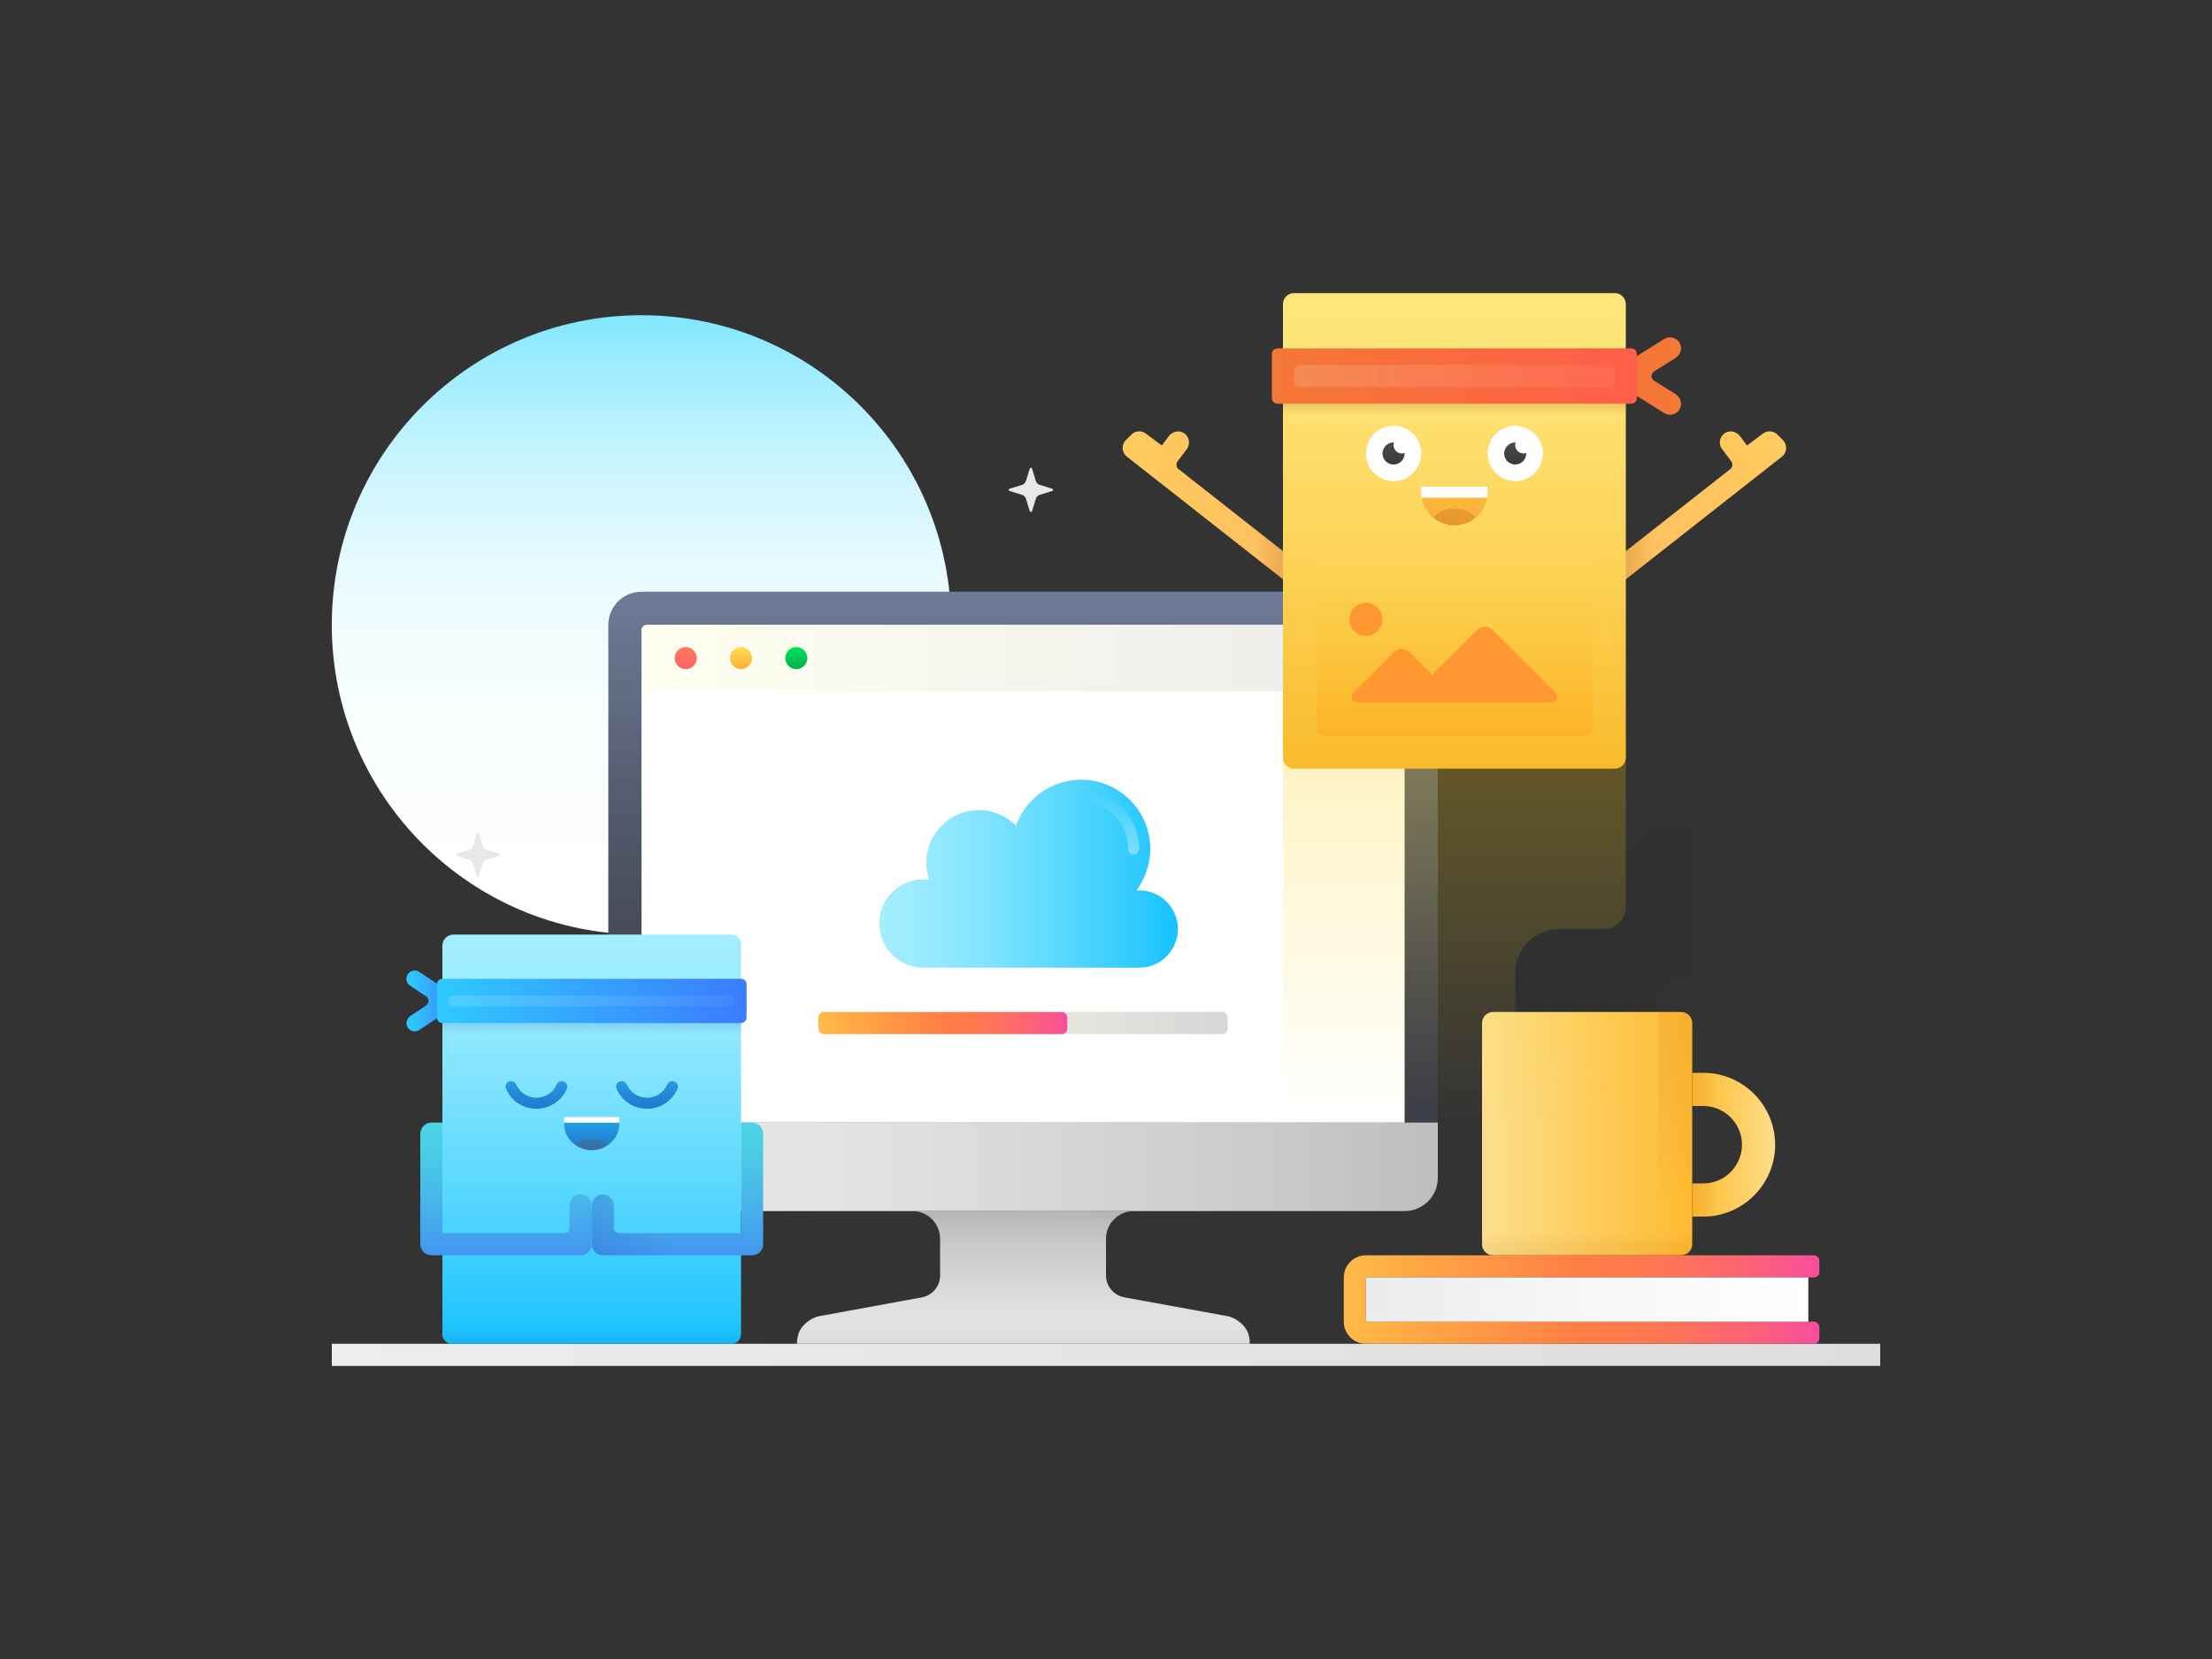 <?xml version="1.0" encoding="iso-8859-1"?>
<!-- Generator: Adobe Illustrator 22.1.0, SVG Export Plug-In . SVG Version: 6.00 Build 0)  -->
<svg version="1.1" id="uploading" xmlns="http://www.w3.org/2000/svg" xmlns:xlink="http://www.w3.org/1999/xlink" x="0px" y="0px"
	 viewBox="0 0 800 600" enable-background="new 0 0 800 600" xml:space="preserve">
<rect x="0" y="0" width="800" height="600" fill="#333333" stroke="none"/>
<path fill="#E8E8E8" d="M373.242,169.465l1.388,4.481c0.211,0.68,0.743,1.213,1.423,1.423l4.481,1.388c0.4,0.124,0.4,0.691,0,0.815
	l-4.481,1.388c-0.68,0.211-1.213,0.743-1.423,1.423l-1.388,4.481c-0.124,0.4-0.691,0.4-0.815,0l-1.388-4.481
	c-0.211-0.68-0.743-1.213-1.423-1.423l-4.481-1.388c-0.4-0.124-0.4-0.691,0-0.815l4.481-1.388c0.68-0.211,1.213-0.743,1.423-1.423
	l1.388-4.481C372.552,169.065,373.118,169.065,373.242,169.465z"/>
<linearGradient id="SVGID_1_" gradientUnits="userSpaceOnUse" x1="232" y1="108" x2="232" y2="336.191">
	<stop  offset="0" style="stop-color:#76E5FF"/>
	<stop  offset="0.086" style="stop-color:#97EBFF"/>
	<stop  offset="0.188" style="stop-color:#B7F1FF"/>
	<stop  offset="0.299" style="stop-color:#D2F6FF"/>
	<stop  offset="0.42" style="stop-color:#E6FAFF"/>
	<stop  offset="0.557" style="stop-color:#F4FDFF"/>
	<stop  offset="0.724" style="stop-color:#FCFFFF"/>
	<stop  offset="1" style="stop-color:#FFFFFF"/>
</linearGradient>
<circle fill="url(#SVGID_1_)" cx="232" cy="226" r="112"/>
<linearGradient id="SVGID_2_" gradientUnits="userSpaceOnUse" x1="120" y1="490" x2="680" y2="490">
	<stop  offset="0" style="stop-color:#EDEDED"/>
	<stop  offset="1" style="stop-color:#DDDDDD"/>
</linearGradient>
<rect x="120" y="486" fill="url(#SVGID_2_)" width="560" height="8"/>
<path fill="#E8E8E8" d="M173.242,301.465l1.388,4.481c0.211,0.68,0.743,1.213,1.423,1.423l4.481,1.388c0.4,0.124,0.4,0.691,0,0.815
	l-4.481,1.388c-0.68,0.211-1.213,0.743-1.423,1.423l-1.388,4.481c-0.124,0.4-0.691,0.4-0.815,0l-1.388-4.481
	c-0.211-0.68-0.743-1.213-1.423-1.423l-4.481-1.388c-0.4-0.124-0.4-0.691,0-0.815l4.481-1.388c0.68-0.211,1.213-0.743,1.423-1.423
	l1.388-4.481C172.552,301.065,173.118,301.065,173.242,301.465z"/>
<linearGradient id="SVGID_3_" gradientUnits="userSpaceOnUse" x1="683.481" y1="333" x2="543.697" y2="333">
	<stop  offset="0" style="stop-color:#302926;stop-opacity:0"/>
	<stop  offset="0.381" style="stop-color:#161312;stop-opacity:0.027"/>
	<stop  offset="0.732" style="stop-color:#060505;stop-opacity:0.051"/>
	<stop  offset="1" style="stop-color:#000000;stop-opacity:0.07"/>
</linearGradient>
<path fill="url(#SVGID_3_)" d="M672,298v56h-64c-4.42,0-8,3.58-8,8v6h-52v-16c0-8.84,7.16-16,16-16h16c4.42,0,8-3.58,8-8v-14
	c0-8.84,7.16-16,16-16H672z"/>
<linearGradient id="SVGID_4_" gradientUnits="userSpaceOnUse" x1="535.5" y1="410" x2="614.102" y2="410">
	<stop  offset="0" style="stop-color:#FCE08E"/>
	<stop  offset="1" style="stop-color:#FFB92D"/>
</linearGradient>
<path fill="url(#SVGID_4_)" d="M612,450c0,2.209-1.791,4-4,4h-68c-2.209,0-4-1.791-4-4v-80c0-2.209,1.791-4,4-4h68
	c2.209,0,4,1.791,4,4V450z"/>
<linearGradient id="SVGID_5_" gradientUnits="userSpaceOnUse" x1="644" y1="414" x2="611.226" y2="414">
	<stop  offset="0" style="stop-color:#FCE08E"/>
	<stop  offset="1" style="stop-color:#FFB92D"/>
</linearGradient>
<path fill="url(#SVGID_5_)" d="M642,414c0,12.98-9.56,23.76-22,25.7c-1.32,0.2-2.64,0.3-4,0.3h-4v-12h4c1.38,0,2.74-0.2,4-0.58
	c5.78-1.72,10-7.08,10-13.42c0-6.34-4.22-11.7-10-13.42c-1.26-0.38-2.62-0.58-4-0.58h-4v-12h4c1.36,0,2.68,0.1,4,0.3
	C632.44,390.24,642,401.02,642,414z"/>
<linearGradient id="SVGID_6_" gradientUnits="userSpaceOnUse" x1="606" y1="435.222" x2="606" y2="365.222">
	<stop  offset="0" style="stop-color:#632926;stop-opacity:0"/>
	<stop  offset="1" style="stop-color:#BB4D00;stop-opacity:0.1"/>
</linearGradient>
<path fill="url(#SVGID_6_)" d="M600,436h12v-66c0-2.209-1.791-4-4-4h-8V436z"/>
<linearGradient id="SVGID_7_" gradientUnits="userSpaceOnUse" x1="484.667" y1="470" x2="658.005" y2="470">
	<stop  offset="0" style="stop-color:#FFBB45"/>
	<stop  offset="0.5" style="stop-color:#FF7E45"/>
	<stop  offset="0.593" style="stop-color:#FF7B4B"/>
	<stop  offset="0.714" style="stop-color:#FD725B"/>
	<stop  offset="0.851" style="stop-color:#FC6376"/>
	<stop  offset="0.999" style="stop-color:#F94E9C"/>
	<stop  offset="1" style="stop-color:#F94E9C"/>
</linearGradient>
<path fill="url(#SVGID_7_)" d="M494,462v16h162c1.1,0,2,0.9,2,2v4c0,1.1-0.9,2-2,2H494c-4.42,0-8-3.58-8-8v-16c0-4.42,3.58-8,8-8
	h162c1.1,0,2,0.9,2,2v4c0,1.1-0.9,2-2,2H494z"/>
<linearGradient id="SVGID_8_" gradientUnits="userSpaceOnUse" x1="656" y1="470" x2="491.865" y2="470">
	<stop  offset="0" style="stop-color:#FFFFFF"/>
	<stop  offset="0.552" style="stop-color:#F6F6F6"/>
	<stop  offset="1" style="stop-color:#EBEBEB"/>
</linearGradient>
<rect x="494" y="462" fill="url(#SVGID_8_)" width="160" height="16"/>
<linearGradient id="SVGID_9_" gradientUnits="userSpaceOnUse" x1="574" y1="445.667" x2="574" y2="454.525">
	<stop  offset="0" style="stop-color:#632926;stop-opacity:0"/>
	<stop  offset="1" style="stop-color:#BB4D00;stop-opacity:0.1"/>
</linearGradient>
<path fill="url(#SVGID_9_)" d="M612,446v4c0,2.2-1.8,4-4,4h-68c-2.2,0-4-1.8-4-4v-4H612z"/>
<linearGradient id="SVGID_10_" gradientUnits="userSpaceOnUse" x1="620.25" y1="394.29" x2="611.486" y2="394.29">
	<stop  offset="0" style="stop-color:#302926;stop-opacity:0"/>
	<stop  offset="1" style="stop-color:#BB4D00;stop-opacity:0.1"/>
</linearGradient>
<path fill="url(#SVGID_10_)" d="M620,388.3v12.28c-1.26-0.38-2.62-0.58-4-0.58h-4v-12h4C617.36,388,618.68,388.1,620,388.3z"/>
<linearGradient id="SVGID_11_" gradientUnits="userSpaceOnUse" x1="620.625" y1="433.71" x2="611.486" y2="433.71">
	<stop  offset="0" style="stop-color:#302926;stop-opacity:0"/>
	<stop  offset="1" style="stop-color:#BB4D00;stop-opacity:0.1"/>
</linearGradient>
<path fill="url(#SVGID_11_)" d="M616,428c1.38,0,2.74-0.2,4-0.58v12.28c-1.32,0.2-2.64,0.3-4,0.3h-4v-12H616z"/>
<linearGradient id="SVGID_12_" gradientUnits="userSpaceOnUse" x1="370" y1="209.263" x2="370" y2="390.823">
	<stop  offset="0" style="stop-color:#707E9B"/>
	<stop  offset="0.093" style="stop-color:#6A7691"/>
	<stop  offset="0.49" style="stop-color:#515869"/>
	<stop  offset="0.806" style="stop-color:#424551"/>
	<stop  offset="1" style="stop-color:#3C3E48"/>
</linearGradient>
<path fill="url(#SVGID_12_)" d="M520,418c0,6.627-5.373,12-12,12H232c-6.627,0-12-5.373-12-12V226c0-6.627,5.373-12,12-12h276
	c6.627,0,12,5.373,12,12V418z"/>
<linearGradient id="SVGID_13_" gradientUnits="userSpaceOnUse" x1="220" y1="422" x2="520" y2="422">
	<stop  offset="0" style="stop-color:#EBEBEB"/>
	<stop  offset="0.304" style="stop-color:#E2E2E2"/>
	<stop  offset="0.799" style="stop-color:#CACACA"/>
	<stop  offset="1" style="stop-color:#BEBEBE"/>
</linearGradient>
<path fill="url(#SVGID_13_)" d="M508,438H232c-6.627,0-12-5.373-12-12v-20h300v20C520,432.627,514.627,438,508,438z"/>
<linearGradient id="SVGID_14_" gradientUnits="userSpaceOnUse" x1="370.12" y1="484" x2="370.12" y2="437.61">
	<stop  offset="0" style="stop-color:#EBEBEB"/>
	<stop  offset="1" style="stop-color:#BEBEBE"/>
</linearGradient>
<path fill="url(#SVGID_14_)" d="M452,486H288.24c0-4,1.46-6.1,3.84-8c1.12-0.9,2.46-1.56,3.92-1.94l11.26-2.06l26.1-4.78
	c3.84-0.7,6.64-4.06,6.64-7.96V448c0-5.52-4.48-10-10-10h80c-5.52,0-10,4.48-10,10v13.26c0,3.9,2.8,7.24,6.64,7.94l26.3,4.8
	l11.3,2.06c1.46,0.38,2.8,1.04,3.92,1.94C450.54,479.9,452,482,452,486z"/>
<linearGradient id="SVGID_15_" gradientUnits="userSpaceOnUse" x1="370" y1="450.5" x2="370" y2="438">
	<stop  offset="0" style="stop-color:#302926;stop-opacity:0"/>
	<stop  offset="1" style="stop-color:#000000;stop-opacity:0.05"/>
</linearGradient>
<path fill="url(#SVGID_15_)" d="M410,438c-5.52,0-10,4.48-10,10v2h-60v-2c0-5.52-4.48-10-10-10H410z"/>
<path fill="#FFFFFF" d="M508,406H232V228c0-1.105,0.895-2,2-2h272c1.105,0,2,0.895,2,2V406z"/>
<linearGradient id="SVGID_16_" gradientUnits="userSpaceOnUse" x1="232" y1="238" x2="508" y2="238">
	<stop  offset="0" style="stop-color:#FFFFF0"/>
	<stop  offset="1" style="stop-color:#EBEBEB"/>
</linearGradient>
<path fill="url(#SVGID_16_)" d="M508,250H232v-22c0-1.105,0.895-2,2-2h272c1.105,0,2,0.895,2,2V250z"/>
<linearGradient id="SVGID_17_" gradientUnits="userSpaceOnUse" x1="248" y1="233.75" x2="248" y2="242.003">
	<stop  offset="0" style="stop-color:#FF7955"/>
	<stop  offset="0.456" style="stop-color:#FF705E"/>
	<stop  offset="1" style="stop-color:#FF5F6F"/>
</linearGradient>
<circle fill="url(#SVGID_17_)" cx="248" cy="238" r="4"/>
<linearGradient id="SVGID_18_" gradientUnits="userSpaceOnUse" x1="268" y1="233.375" x2="268" y2="242.128">
	<stop  offset="0" style="stop-color:#FFE552"/>
	<stop  offset="1" style="stop-color:#FFAE39"/>
</linearGradient>
<circle fill="url(#SVGID_18_)" cx="268" cy="238" r="4"/>
<linearGradient id="SVGID_19_" gradientUnits="userSpaceOnUse" x1="288" y1="233.875" x2="288" y2="242.002">
	<stop  offset="0" style="stop-color:#00E35E"/>
	<stop  offset="1" style="stop-color:#00B248"/>
</linearGradient>
<circle fill="url(#SVGID_19_)" cx="288" cy="238" r="4"/>
<linearGradient id="SVGID_20_" gradientUnits="userSpaceOnUse" x1="317.75" y1="316" x2="426.255" y2="316">
	<stop  offset="0" style="stop-color:#A4EEFF"/>
	<stop  offset="0.13" style="stop-color:#9BEBFF"/>
	<stop  offset="0.342" style="stop-color:#83E4FF"/>
	<stop  offset="0.609" style="stop-color:#5BD8FF"/>
	<stop  offset="0.919" style="stop-color:#25C7FF"/>
	<stop  offset="1" style="stop-color:#15C2FF"/>
</linearGradient>
<path fill="url(#SVGID_20_)" d="M412,322c-0.351,0-0.696,0.027-1.041,0.053c3.163-4.188,5.041-9.4,5.041-15.053
	c0-13.807-11.193-25-25-25c-10.855,0-20.09,6.92-23.545,16.587C364.015,295.136,359.257,293,354,293c-10.493,0-19,8.507-19,19
	c0,2.153,0.375,4.214,1.035,6.143C335.367,318.058,334.691,318,334,318c-8.837,0-16,7.164-16,16s7.163,16,16,16h78
	c7.732,0,14-6.268,14-14S419.732,322,412,322z"/>
<linearGradient id="SVGID_21_" gradientUnits="userSpaceOnUse" x1="403.498" y1="286.75" x2="403.498" y2="309.816">
	<stop  offset="0" style="stop-color:#FFFFED;stop-opacity:0"/>
	<stop  offset="0.403" style="stop-color:#FFFFF6;stop-opacity:0.161"/>
	<stop  offset="1" style="stop-color:#FFFFFF;stop-opacity:0.4"/>
</linearGradient>
<path fill="url(#SVGID_21_)" d="M410,309c-1.104,0-2-0.896-2-2c0-7.338-4.675-13.823-11.634-16.136
	c-1.048-0.349-1.615-1.48-1.267-2.529c0.349-1.049,1.481-1.613,2.529-1.267C406.224,289.925,412,297.935,412,307
	C412,308.104,411.104,309,410,309z"/>
<linearGradient id="SVGID_22_" gradientUnits="userSpaceOnUse" x1="316" y1="370" x2="441.081" y2="370">
	<stop  offset="0" style="stop-color:#FFFFED"/>
	<stop  offset="0.489" style="stop-color:#E9E9E1"/>
	<stop  offset="1" style="stop-color:#D7D7D7"/>
</linearGradient>
<path fill="url(#SVGID_22_)" d="M444,372c0,1.105-0.895,2-2,2H298c-1.105,0-2-0.895-2-2v-4c0-1.105,0.895-2,2-2h144
	c1.105,0,2,0.895,2,2V372z"/>
<linearGradient id="SVGID_23_" gradientUnits="userSpaceOnUse" x1="295.521" y1="370" x2="386.326" y2="370">
	<stop  offset="0" style="stop-color:#FFBB45"/>
	<stop  offset="0.5" style="stop-color:#FF7E45"/>
	<stop  offset="0.593" style="stop-color:#FF7B4B"/>
	<stop  offset="0.714" style="stop-color:#FD725B"/>
	<stop  offset="0.851" style="stop-color:#FC6376"/>
	<stop  offset="0.999" style="stop-color:#F94E9C"/>
	<stop  offset="1" style="stop-color:#F94E9C"/>
</linearGradient>
<path fill="url(#SVGID_23_)" d="M386,372c0,1.105-0.895,2-2,2h-86c-1.105,0-2-0.895-2-2v-4c0-1.105,0.895-2,2-2h86
	c1.105,0,2,0.895,2,2V372z"/>
<linearGradient id="SVGID_24_" gradientUnits="userSpaceOnUse" x1="370.12" y1="473.667" x2="370.12" y2="487.004">
	<stop  offset="0" style="stop-color:#302926;stop-opacity:0"/>
	<stop  offset="1" style="stop-color:#000000;stop-opacity:0.07"/>
</linearGradient>
<path fill="url(#SVGID_24_)" d="M452,486H288.24c0-4,1.46-6.1,3.84-8c1.12-0.9,2.46-1.56,3.92-1.94l11.26-2.06h125.68l11.3,2.06
	c1.46,0.38,2.8,1.04,3.92,1.94C450.54,479.9,452,482,452,486z"/>
<linearGradient id="SVGID_25_" gradientUnits="userSpaceOnUse" x1="214" y1="337" x2="214" y2="487.363">
	<stop  offset="0" style="stop-color:#A4EEFF"/>
	<stop  offset="0.13" style="stop-color:#9BEBFF"/>
	<stop  offset="0.342" style="stop-color:#83E4FF"/>
	<stop  offset="0.609" style="stop-color:#5BD8FF"/>
	<stop  offset="0.919" style="stop-color:#25C7FF"/>
	<stop  offset="1" style="stop-color:#15C2FF"/>
</linearGradient>
<path fill="url(#SVGID_25_)" d="M268,341.46v141.08c0,1.92-1.54,3.46-3.46,3.46H163.46c-1.92,0-3.46-1.54-3.46-3.46V342
	c0-2.2,1.8-4,4-4h100.54C266.46,338,268,339.54,268,341.46z"/>
<linearGradient id="SVGID_26_" gradientUnits="userSpaceOnUse" x1="146.999" y1="362" x2="165" y2="362">
	<stop  offset="0" style="stop-color:#2ECAFF"/>
	<stop  offset="0.184" style="stop-color:#2FC1FF"/>
	<stop  offset="0.484" style="stop-color:#33A9FF"/>
	<stop  offset="0.861" style="stop-color:#3981FF"/>
	<stop  offset="1" style="stop-color:#3B71FF"/>
</linearGradient>
<path fill="url(#SVGID_26_)" d="M150.002,373c-1.105,0-2.188-0.61-2.72-1.727c-0.652-1.37-0.065-3.024,1.198-3.866l5.625-3.75
	c1.183-0.789,1.183-2.527,0-3.315l-5.769-3.846c-1.379-0.92-1.752-2.781-0.832-4.16s2.783-1.752,4.16-0.832l12,8
	c0.834,0.557,1.336,1.492,1.336,2.496s-0.502,1.939-1.336,2.496l-12,8C151.152,372.838,150.574,373,150.002,373z"/>
<linearGradient id="SVGID_27_" gradientUnits="userSpaceOnUse" x1="157.5" y1="362" x2="270.547" y2="362">
	<stop  offset="0" style="stop-color:#2ECAFF"/>
	<stop  offset="1" style="stop-color:#3B7BFF"/>
</linearGradient>
<path fill="url(#SVGID_27_)" d="M270,368c0,1.105-0.895,2-2,2H160c-1.105,0-2-0.895-2-2v-12c0-1.105,0.895-2,2-2h108
	c1.105,0,2,0.895,2,2V368z"/>
<linearGradient id="SVGID_28_" gradientUnits="userSpaceOnUse" x1="183" y1="404.667" x2="183" y2="454">
	<stop  offset="0" style="stop-color:#4CD6E5"/>
	<stop  offset="0.232" style="stop-color:#4BCDE6"/>
	<stop  offset="0.61" style="stop-color:#47B5EA"/>
	<stop  offset="1" style="stop-color:#4295EF"/>
</linearGradient>
<path fill="url(#SVGID_28_)" d="M209.328,432.054c-1.967,0.32-3.328,2.167-3.328,4.16V444c0,1.104-0.895,2-2,2h-44v-40h-4v0.02
	c-0.222,0-0.443-0.003-0.672,0.035c-1.967,0.32-3.328,2.167-3.328,4.16V450c0,2.209,1.791,4,4,4h54c2.209,0,4-1.791,4-4v-14
	C214,433.57,211.834,431.647,209.328,432.054z"/>
<linearGradient id="SVGID_29_" gradientUnits="userSpaceOnUse" x1="245" y1="404.667" x2="245" y2="454">
	<stop  offset="0" style="stop-color:#4CD6E5"/>
	<stop  offset="0.232" style="stop-color:#4BCDE6"/>
	<stop  offset="0.61" style="stop-color:#47B5EA"/>
	<stop  offset="1" style="stop-color:#4295EF"/>
</linearGradient>
<path fill="url(#SVGID_29_)" d="M272,406.02V406h-4v40h-44c-1.105,0-2-0.896-2-2v-8c0-2.429-2.166-4.353-4.672-3.945
	c-1.967,0.32-3.328,2.167-3.328,4.16V450c0,2.209,1.791,4,4,4h54c2.209,0,4-1.791,4-4v-40C276,407.792,274.207,406.022,272,406.02z"
	/>
<linearGradient id="SVGID_30_" gradientUnits="userSpaceOnUse" x1="266" y1="362" x2="162.747" y2="362">
	<stop  offset="0" style="stop-color:#FFFFED;stop-opacity:0.05"/>
	<stop  offset="0.403" style="stop-color:#FFFFF6;stop-opacity:0.09"/>
	<stop  offset="1" style="stop-color:#FFFFFF;stop-opacity:0.15"/>
</linearGradient>
<path fill="url(#SVGID_30_)" d="M266,362c0,1.105-0.895,2-2,2H164c-1.105,0-2-0.895-2-2l0,0c0-1.105,0.895-2,2-2h100
	C265.105,360,266,360.895,266,362L266,362z"/>
<linearGradient id="SVGID_31_" gradientUnits="userSpaceOnUse" x1="234" y1="390.666" x2="234" y2="401.698">
	<stop  offset="0" style="stop-color:#259CE5"/>
	<stop  offset="0.018" style="stop-color:#259BE4"/>
	<stop  offset="0.626" style="stop-color:#2183D3"/>
	<stop  offset="1" style="stop-color:#1F7ACC"/>
</linearGradient>
<path fill="url(#SVGID_31_)" d="M234.002,401.004c-4.776,0-9.097-2.83-11.005-7.209c-0.441-1.012,0.021-2.191,1.034-2.633
	c1.012-0.441,2.191,0.023,2.632,1.035c1.273,2.92,4.154,4.807,7.339,4.807c3.183,0,6.062-1.883,7.335-4.799
	c0.443-1.014,1.622-1.48,2.634-1.031c1.012,0.441,1.475,1.621,1.032,2.633C243.092,398.179,238.774,401.004,234.002,401.004z"/>
<linearGradient id="SVGID_32_" gradientUnits="userSpaceOnUse" x1="194" y1="390.666" x2="194" y2="401.698">
	<stop  offset="0" style="stop-color:#259CE5"/>
	<stop  offset="0.018" style="stop-color:#259BE4"/>
	<stop  offset="0.626" style="stop-color:#2183D3"/>
	<stop  offset="1" style="stop-color:#1F7ACC"/>
</linearGradient>
<path fill="url(#SVGID_32_)" d="M194.002,401.004c-4.776,0-9.097-2.83-11.005-7.209c-0.441-1.012,0.021-2.191,1.034-2.633
	s2.191,0.023,2.632,1.035c1.273,2.92,4.154,4.807,7.339,4.807c3.183,0,6.062-1.883,7.335-4.799c0.443-1.014,1.621-1.48,2.634-1.031
	c1.012,0.441,1.475,1.621,1.032,2.633C203.092,398.179,198.774,401.004,194.002,401.004z"/>
<linearGradient id="SVGID_33_" gradientUnits="userSpaceOnUse" x1="214" y1="406.125" x2="214" y2="416.545">
	<stop  offset="0" style="stop-color:#259CE5"/>
	<stop  offset="0.018" style="stop-color:#259BE4"/>
	<stop  offset="0.626" style="stop-color:#2183D3"/>
	<stop  offset="1" style="stop-color:#1F7ACC"/>
</linearGradient>
<path fill="url(#SVGID_33_)" d="M224,406c0,4-1.72,6.44-4.34,8.26c-1.62,1.1-3.56,1.74-5.66,1.74s-4.04-0.64-5.66-1.74
	C205.72,412.44,204,410,204,406H224z"/>
<rect x="204" y="404" fill="#FFFFFF" width="20" height="2"/>
<path opacity="0.2" fill="#993E00" d="M219.66,414.26c-1.62,1.1-3.56,1.74-5.66,1.74s-4.04-0.64-5.66-1.74
	c0.8-1.84,3.04-2.26,5.66-2.26S218.86,412.42,219.66,414.26z"/>
<linearGradient id="SVGID_34_" gradientUnits="userSpaceOnUse" x1="242.667" y1="443" x2="214.162" y2="443">
	<stop  offset="0" style="stop-color:#302977;stop-opacity:0"/>
	<stop  offset="1" style="stop-color:#00008D;stop-opacity:0.1"/>
</linearGradient>
<path fill="url(#SVGID_34_)" d="M242,454h-24c-2.209,0-4-1.791-4-4v-13.786c0-1.993,1.361-3.84,3.328-4.16
	C219.834,431.647,222,433.57,222,436v8c0,1.105,0.896,2,2,2h18L242,454z"/>
<linearGradient id="SVGID_35_" gradientUnits="userSpaceOnUse" x1="214" y1="374" x2="214" y2="369.989">
	<stop  offset="0" style="stop-color:#302977;stop-opacity:0"/>
	<stop  offset="1" style="stop-color:#00008D;stop-opacity:0.1"/>
</linearGradient>
<rect x="160" y="370" fill="url(#SVGID_35_)" width="108" height="4"/>
<linearGradient id="SVGID_36_" gradientUnits="userSpaceOnUse" x1="214" y1="478" x2="214" y2="486.75">
	<stop  offset="0" style="stop-color:#302977;stop-opacity:0"/>
	<stop  offset="1" style="stop-color:#00008D;stop-opacity:0.07"/>
</linearGradient>
<path fill="url(#SVGID_36_)" d="M268,478v4.54c0,1.92-1.54,3.46-3.46,3.46H163.46c-1.92,0-3.46-1.54-3.46-3.46V478H268z"/>
<linearGradient id="SVGID_37_" gradientUnits="userSpaceOnUse" x1="526" y1="406" x2="526" y2="268">
	<stop  offset="0" style="stop-color:#FFDB15;stop-opacity:0"/>
	<stop  offset="1" style="stop-color:#FFC900;stop-opacity:0.25"/>
</linearGradient>
<path fill="url(#SVGID_37_)" d="M588,268v60c0,4.42-3.58,8-8,8h-16c-8.84,0-16,7.16-16,16v14h40v40H464V268H588z"/>
<linearGradient id="SVGID_38_" gradientUnits="userSpaceOnUse" x1="643.828" y1="153.177" x2="578.495" y2="205.177">
	<stop  offset="0" style="stop-color:#FFCB5F"/>
	<stop  offset="0.759" style="stop-color:#FFC25F"/>
	<stop  offset="1" style="stop-color:#FFBE5F"/>
</linearGradient>
<path fill="url(#SVGID_38_)" d="M644.828,159.172l-2.001-2.001c-1.407-1.407-3.636-1.566-5.228-0.372l-5.76,4.32l-2.511-3.347
	c-1.196-1.594-3.394-2.256-5.16-1.331c-2.249,1.177-2.827,4.016-1.368,5.959l3.342,4.456c0.66,0.88,0.496,2.126-0.369,2.805
	l-42.097,33.077c-1.539,1.209-2.147,3.368-1.234,5.098c0.749,1.417,2.144,2.164,3.558,2.164c0.865,0,1.736-0.279,2.469-0.854l56-44
	c0.9-0.707,1.453-1.765,1.521-2.907C646.061,161.096,645.637,159.98,644.828,159.172z"/>
<linearGradient id="SVGID_39_" gradientUnits="userSpaceOnUse" x1="584.01" y1="136" x2="607.98" y2="136">
	<stop  offset="0" style="stop-color:#FF5E48"/>
	<stop  offset="0.048" style="stop-color:#FD6444"/>
	<stop  offset="0.198" style="stop-color:#F86F3C"/>
	<stop  offset="0.41" style="stop-color:#F57637"/>
	<stop  offset="1" style="stop-color:#F47836"/>
</linearGradient>
<path fill="url(#SVGID_39_)" d="M605.933,142.491l-7.723-4.827c-1.23-0.769-1.23-2.56,0-3.328l7.713-4.821
	c1.777-1.111,2.597-3.402,1.667-5.28c-1.067-2.155-3.723-2.864-5.709-1.628l-16,10c-0.031,0.02-0.055,0.046-0.085,0.066
	c-0.114,0.075-0.218,0.164-0.324,0.251c-0.102,0.084-0.206,0.165-0.298,0.257c-0.082,0.082-0.153,0.175-0.229,0.265
	c-0.097,0.116-0.195,0.231-0.277,0.357c-0.018,0.027-0.042,0.049-0.06,0.077c-0.045,0.071-0.07,0.149-0.11,0.223
	c-0.07,0.129-0.139,0.258-0.194,0.394c-0.048,0.118-0.084,0.238-0.12,0.359c-0.037,0.124-0.074,0.247-0.099,0.375
	c-0.025,0.13-0.039,0.259-0.051,0.389c-0.012,0.126-0.023,0.252-0.023,0.38c0,0.128,0.011,0.254,0.023,0.38
	c0.012,0.13,0.026,0.259,0.051,0.389c0.025,0.128,0.062,0.251,0.099,0.375c0.036,0.121,0.072,0.241,0.12,0.359
	c0.055,0.136,0.124,0.265,0.194,0.394c0.04,0.073,0.065,0.151,0.11,0.223c0.015,0.023,0.037,0.04,0.052,0.063
	c0.17,0.262,0.366,0.509,0.6,0.729c0.033,0.031,0.073,0.053,0.107,0.083c0.162,0.142,0.327,0.281,0.515,0.398l16,10
	c0.658,0.412,1.391,0.607,2.115,0.607c1.46,0,2.883-0.798,3.597-2.241C608.521,145.885,607.706,143.599,605.933,142.491z"/>
<linearGradient id="SVGID_40_" gradientUnits="userSpaceOnUse" x1="406.014" y1="182.998" x2="470.002" y2="182.998">
	<stop  offset="0" style="stop-color:#FFCB5F"/>
	<stop  offset="0.759" style="stop-color:#FFC25F"/>
	<stop  offset="1" style="stop-color:#FFBE5F"/>
</linearGradient>
<path fill="url(#SVGID_40_)" d="M469.58,207.84c-0.76,1.42-2.16,2.16-3.56,2.16c-0.7,0-1.4-0.18-2.02-0.56
	c-0.16-0.08-0.32-0.18-0.46-0.3l-56-44c-0.9-0.7-1.44-1.76-1.52-2.9c-0.06-1.14,0.36-2.26,1.16-3.06l2-2
	c1.42-1.42,3.64-1.58,5.24-0.38l5.76,4.32l2.5-3.34c1.2-1.6,3.4-2.26,5.16-1.34c2.26,1.18,2.84,4.02,1.38,5.96l-3.34,4.46
	c-0.66,0.88-0.5,2.12,0.36,2.8L464,199.32l4.34,3.42C469.88,203.94,470.48,206.1,469.58,207.84z"/>
<linearGradient id="SVGID_41_" gradientUnits="userSpaceOnUse" x1="526" y1="110" x2="526" y2="286.045">
	<stop  offset="0" style="stop-color:#FFE67B"/>
	<stop  offset="0.192" style="stop-color:#FEE172"/>
	<stop  offset="0.506" style="stop-color:#FDD459"/>
	<stop  offset="0.904" style="stop-color:#FABE31"/>
	<stop  offset="1" style="stop-color:#F9B826"/>
</linearGradient>
<path fill="url(#SVGID_41_)" d="M588,274c0,2.209-1.791,4-4,4H468c-2.209,0-4-1.791-4-4V110c0-2.209,1.791-4,4-4h116
	c2.209,0,4,1.791,4,4V274z"/>
<linearGradient id="SVGID_42_" gradientUnits="userSpaceOnUse" x1="526" y1="200.857" x2="526" y2="267.286">
	<stop  offset="0" style="stop-color:#FFDB47;stop-opacity:0"/>
	<stop  offset="0.329" style="stop-color:#FFC330;stop-opacity:0.132"/>
	<stop  offset="0.744" style="stop-color:#FFAB19;stop-opacity:0.298"/>
	<stop  offset="1" style="stop-color:#FFA211;stop-opacity:0.4"/>
</linearGradient>
<path fill="url(#SVGID_42_)" d="M576,264c0,1.105-0.895,2-2,2h-96c-1.105,0-2-0.895-2-2v-60c0-1.105,0.895-2,2-2h96
	c1.105,0,2,0.895,2,2V264z"/>
<linearGradient id="SVGID_43_" gradientUnits="userSpaceOnUse" x1="593" y1="136" x2="459.249" y2="136">
	<stop  offset="0" style="stop-color:#FF5E48"/>
	<stop  offset="1" style="stop-color:#F47836"/>
</linearGradient>
<path fill="url(#SVGID_43_)" d="M592,144c0,1.105-0.895,2-2,2H462c-1.105,0-2-0.895-2-2v-16c0-1.105,0.895-2,2-2h128
	c1.105,0,2,0.895,2,2V144z"/>
<circle fill="#FFFFFF" cx="548" cy="164" r="10"/>
<linearGradient id="SVGID_44_" gradientUnits="userSpaceOnUse" x1="548" y1="159.625" x2="548" y2="168.127">
	<stop  offset="0" style="stop-color:#4C4B4B"/>
	<stop  offset="1" style="stop-color:#3A3838"/>
</linearGradient>
<path fill="url(#SVGID_44_)" d="M552,163.82V164c0,2.2-1.8,4-4,4s-4-1.8-4-4c0-2.2,1.8-4,4-4h0.18c-0.12,0-0.18,0.64-0.18,1
	c0,1.66,1.34,3,3,3C551.36,164,551.68,163.94,552,163.82z"/>
<circle fill="#FFFFFF" cx="504" cy="164" r="10"/>
<linearGradient id="SVGID_45_" gradientUnits="userSpaceOnUse" x1="504" y1="159.625" x2="504" y2="168.127">
	<stop  offset="0" style="stop-color:#4C4B4B"/>
	<stop  offset="1" style="stop-color:#3A3838"/>
</linearGradient>
<path fill="url(#SVGID_45_)" d="M508,163.82V164c0,2.2-1.8,4-4,4s-4-1.8-4-4c0-2.2,1.8-4,4-4h0.18c-0.12,0-0.18,0.64-0.18,1
	c0,1.66,1.34,3,3,3C507.36,164,507.68,163.94,508,163.82z"/>
<linearGradient id="SVGID_46_" gradientUnits="userSpaceOnUse" x1="526" y1="177.333" x2="526" y2="191">
	<stop  offset="0" style="stop-color:#FCBA3A"/>
	<stop  offset="1" style="stop-color:#FCAD3A"/>
</linearGradient>
<path fill="url(#SVGID_46_)" d="M538,178c0,4-1.78,7.2-4.54,9.4c-2.04,1.64-4.64,2.6-7.46,2.6s-5.42-0.96-7.46-2.6
	c-2.76-2.2-4.54-5.4-4.54-9.4H538z"/>
<rect x="514" y="176" fill="#FFFFFF" width="24" height="4"/>
<path opacity="0.2" fill="#993E00" d="M533.46,187.4c-2.04,1.64-4.64,2.6-7.46,2.6s-5.42-0.96-7.46-2.6c1.14-2.46,4.06-3.4,7.46-3.4
	S532.32,184.94,533.46,187.4z"/>
<linearGradient id="SVGID_47_" gradientUnits="userSpaceOnUse" x1="587.5" y1="136" x2="466.499" y2="136">
	<stop  offset="0" style="stop-color:#FFFFED;stop-opacity:0.05"/>
	<stop  offset="0.403" style="stop-color:#FFFFF6;stop-opacity:0.09"/>
	<stop  offset="1" style="stop-color:#FFFFFF;stop-opacity:0.15"/>
</linearGradient>
<path fill="url(#SVGID_47_)" d="M584,138c0,1.105-0.895,2-2,2H470c-1.105,0-2-0.895-2-2v-4c0-1.105,0.895-2,2-2h112
	c1.105,0,2,0.895,2,2V138z"/>
<path fill="#FF9831" d="M561.18,254h-70.36c-1.78,0-2.68-2.14-1.42-3.4l14.76-14.76c1.58-1.58,4.1-1.58,5.68,0L518,244l16.16-16.16
	c1.58-1.58,4.1-1.58,5.68,0l22.76,22.76C563.86,251.86,562.96,254,561.18,254z"/>
<circle fill="#FF9831" cx="494" cy="224" r="6"/>
<linearGradient id="SVGID_48_" gradientUnits="userSpaceOnUse" x1="454" y1="200.46" x2="464" y2="200.46">
	<stop  offset="0" style="stop-color:#6A2000;stop-opacity:0"/>
	<stop  offset="0.683" style="stop-color:#732800;stop-opacity:0.102"/>
	<stop  offset="1" style="stop-color:#792D00;stop-opacity:0.15"/>
</linearGradient>
<path fill="url(#SVGID_48_)" d="M464,199.32v10.12c-0.16-0.08-0.32-0.18-0.46-0.3l-9.54-7.5v-10.16L464,199.32z"/>
<linearGradient id="SVGID_49_" gradientUnits="userSpaceOnUse" x1="399" y1="200.46" x2="409" y2="200.46" gradientTransform="matrix(-1 0 0 1 997 0)">
	<stop  offset="0" style="stop-color:#6A2000;stop-opacity:0"/>
	<stop  offset="0.683" style="stop-color:#732800;stop-opacity:0.102"/>
	<stop  offset="1" style="stop-color:#792D00;stop-opacity:0.15"/>
</linearGradient>
<path fill="url(#SVGID_49_)" d="M588,199.32v10.12c0-0.08,0.32-0.18,0.46-0.3l9.54-7.5v-10.16L588,199.32z"/>
<linearGradient id="SVGID_50_" gradientUnits="userSpaceOnUse" x1="526" y1="150" x2="526" y2="145.989">
	<stop  offset="0" style="stop-color:#6A2000;stop-opacity:0"/>
	<stop  offset="0.683" style="stop-color:#732800;stop-opacity:0.102"/>
	<stop  offset="1" style="stop-color:#792D00;stop-opacity:0.15"/>
</linearGradient>
<rect x="464" y="146" fill="url(#SVGID_50_)" width="124" height="4"/>
</svg>
